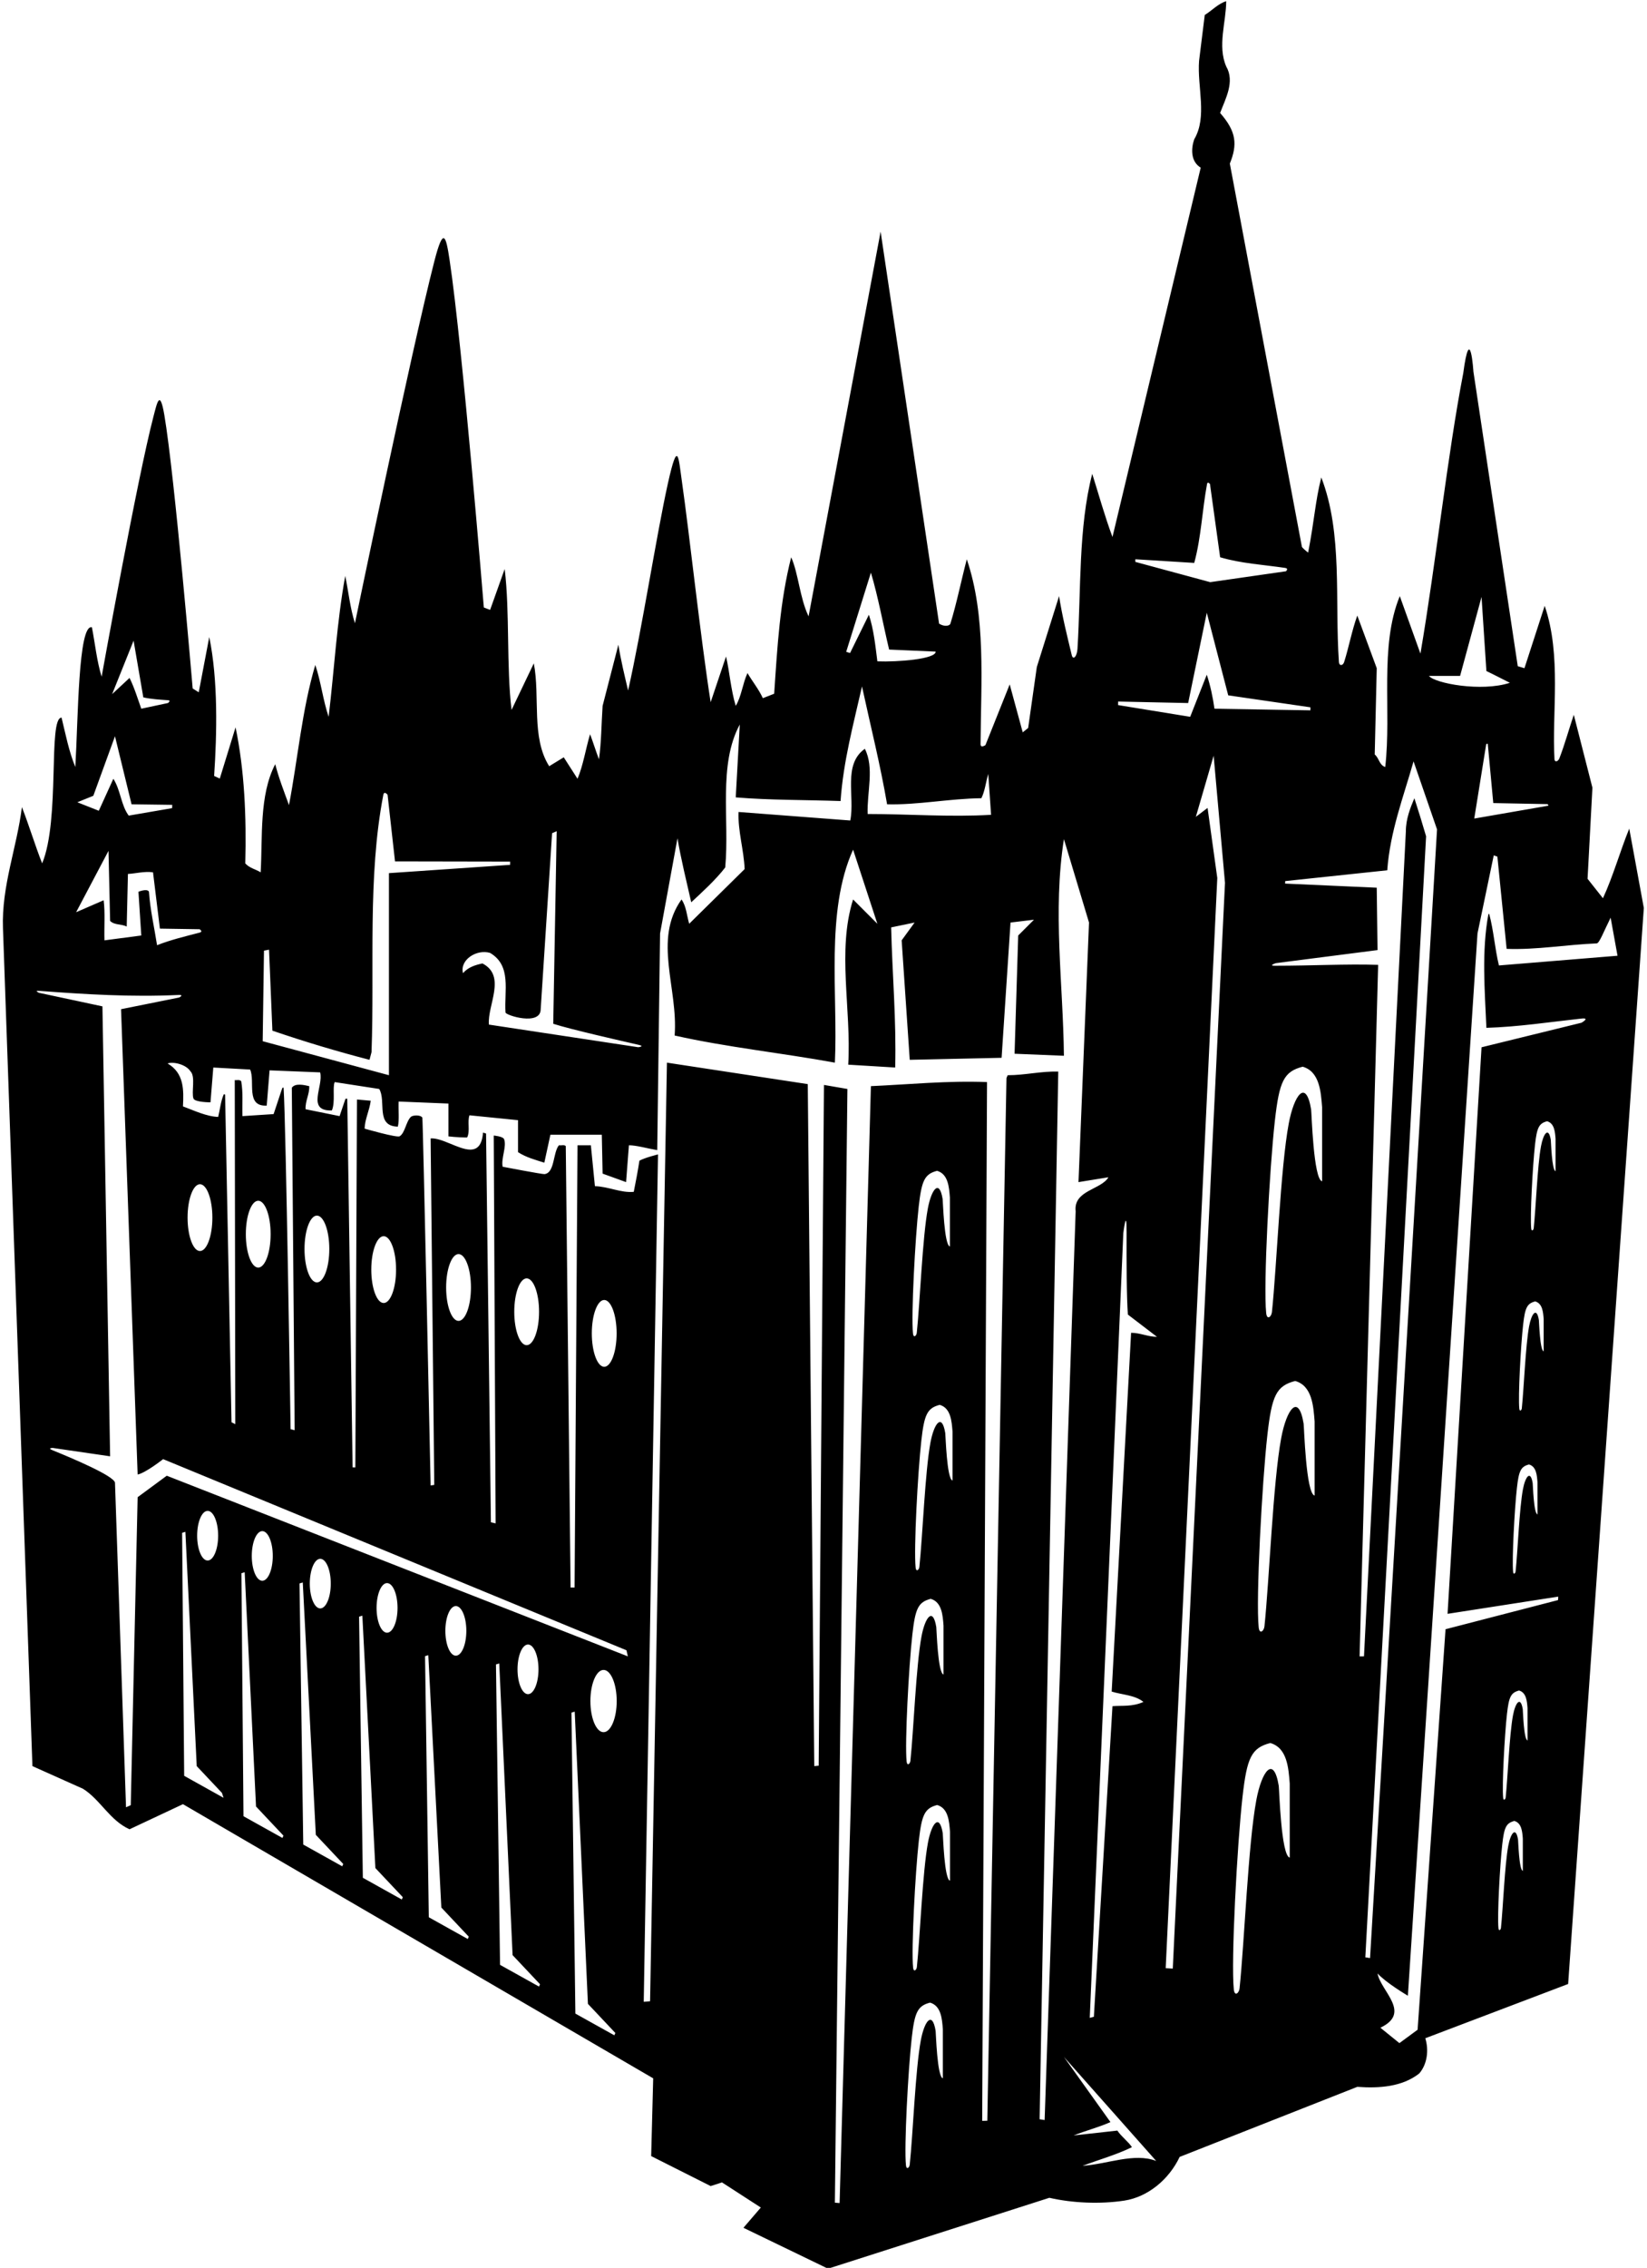 <?xml version="1.0" encoding="UTF-8"?>
<svg xmlns="http://www.w3.org/2000/svg" xmlns:xlink="http://www.w3.org/1999/xlink" width="407pt" height="560pt" viewBox="0 0 407 560" version="1.1">
<g id="surface1">
<path style=" stroke:none;fill-rule:nonzero;fill:rgb(0%,0%,0%);fill-opacity:1;" d="M 406.215 224.199 L 402.613 204.602 C 400.312 210.301 398.613 216.398 396.113 221.801 L 392.312 217 L 393.512 194.5 L 388.91 176.5 C 387.703 180.051 386.688 183.793 385.344 187.262 C 385.02 188.094 384.184 188.254 384.141 187.512 C 383.461 176.059 385.938 161.902 381.715 149.602 L 376.715 165 L 375.062 164.5 L 364.102 91.742 C 364.102 91.742 363.312 79.25 361.59 92.16 C 357.672 112.469 354.863 138.84 351.012 161.398 L 345.91 147.199 C 340.812 159.602 343.91 175.5 342.312 189.398 C 340.812 188.898 340.812 187.199 339.715 186.301 L 340.215 165 L 335.41 152 C 334.066 155.719 333.352 159.684 332.168 163.453 C 331.855 164.453 330.938 164.469 330.867 163.496 C 329.805 148.195 331.871 131.723 326.512 117.898 C 325.012 123.801 324.812 128.5 323.262 136.449 C 322.961 136.25 321.715 135.199 321.715 135 L 303.91 40.398 C 305.812 35.699 305.562 32.5 301.512 27.898 C 302.812 24.398 305.215 20.199 303.012 16.398 C 300.812 11.301 303.012 5.398 303.012 0.301 C 301.012 0.898 299.512 2.602 297.715 3.699 L 296.312 15 C 295.812 21.5 298.41 28.801 295.113 34.398 C 294.312 36.699 294.215 39.898 296.715 41.398 L 274.91 132.602 C 273.012 127.5 271.512 122.102 269.91 117 C 266.465 130.266 267.16 145.645 266.262 160.227 C 266.141 162.133 265.172 163.129 264.84 161.742 C 263.688 156.953 262.488 152.164 261.715 147.199 L 256.215 164.699 L 254.074 179.754 L 252.734 180.84 L 249.512 169 L 243.52 183.984 C 243.52 183.984 242.309 184.836 242.312 183.75 C 242.418 168.082 243.684 152.129 238.91 138.102 C 237.539 143.316 236.418 148.953 234.855 154.016 C 234.715 154.48 233.512 154.898 232.062 154 L 217.613 57.199 L 199.812 152.199 C 197.613 147.602 197.312 141.602 195.512 137.602 C 192.715 148.699 192.113 159.398 191.312 171.301 L 188.512 172.398 C 187.512 170.199 185.812 168.102 184.715 166.199 C 183.512 168.801 183.215 172 181.812 174.301 C 180.613 170.398 180.215 165.398 179.414 162.102 L 175.613 173.398 C 173.109 157.449 170.363 131.812 168.52 118.969 C 167.656 112.949 167.535 108.199 165.062 119.305 C 162.262 131.883 158.645 155.363 155.215 170.5 C 154.312 166.699 153.414 163 152.812 159.199 L 148.914 174.301 C 148.613 178.699 148.613 183.301 148.012 187.5 C 147.215 185.398 146.512 183.102 145.812 181.301 C 144.715 185 144.113 189 142.715 192.301 L 139.312 187 L 135.715 189.199 C 131.215 182.102 133.512 172.102 131.914 163.801 L 126.414 175.301 C 125.113 164.602 126.012 151.199 124.715 140.5 L 121.113 150.602 L 119.562 150 C 119.562 150 114.34 85.754 111.113 64.281 C 110.203 58.215 109.578 55.805 107.352 64.445 C 101.633 86.68 87.711 153.898 87.711 153.898 C 86.512 150.102 86.113 146.102 85.312 142.199 C 83.211 153.801 82.613 165.301 81.211 177 C 79.812 172.898 79.312 168.301 77.914 164.199 C 74.613 175.301 73.613 187.301 71.414 198.801 C 70.211 195.5 68.914 192.199 68.012 188.699 C 64.012 196.398 64.914 206.801 64.414 215.398 C 63.113 214.602 61.711 214.398 60.613 213.199 C 60.914 201.602 60.414 190.199 58.211 179.602 L 54.312 192.25 L 52.914 191.602 C 53.613 181.199 53.914 168 51.711 157.301 L 49.113 170.949 L 47.613 170 C 47.613 170 43.172 117.539 40.613 102.492 C 39.504 95.984 38.82 99.434 37.926 102.844 C 33.965 117.926 25.113 167.102 25.113 167.102 C 23.914 163.199 23.512 159 22.711 154.898 C 19.312 154 19.312 177.699 18.613 189.398 C 17.012 185.5 16.211 181.301 15.211 177.199 C 11.812 177.25 14.914 202.398 10.414 213.199 C 8.613 208.602 7.211 203.898 5.414 199.301 C 4.176 209.297 0.355 218.742 0.734 229.234 C 0.785 230.605 8.012 436.102 8.012 436.102 L 20.512 441.699 C 24.812 444.398 27.113 449.5 32.012 451.699 L 45.211 445.5 L 161.414 513.199 L 160.914 532.398 L 175.613 539.801 L 178.414 538.898 L 188.012 545.102 L 183.715 550.102 L 204.613 560.199 L 259.312 542.699 C 265.012 544 271.812 544.301 277.812 543.398 C 283.715 542.5 288.91 538.102 291.512 532.602 L 335.41 515.301 C 340.812 515.699 346.512 515.301 350.715 512 C 352.715 509.699 353.113 506.199 352.215 503.301 L 387.512 489.902 Z M 382.434 198.559 L 382.676 198.938 L 364.312 202.125 L 367.27 183.723 L 367.648 183.641 L 369.012 198.301 Z M 360.812 166.898 L 366.113 147.398 L 367.312 165.699 C 369.215 166.602 371.113 167.602 373.113 168.602 C 366.113 170.898 354.562 168.75 353.113 166.898 Z M 280.562 138.098 L 295.113 139 C 296.828 132.773 297.074 125.98 298.285 119.496 C 298.414 118.793 299.004 119.508 299.004 119.508 L 301.512 137.602 C 306.645 139.141 312.219 139.438 317.602 140.238 C 318.512 140.375 317.785 141.062 317.785 141.062 L 299.062 143.75 L 280.562 138.75 Z M 215.215 141.398 C 217.012 147.398 218.215 154.102 219.715 160.398 L 231.215 160.898 C 231.312 162.75 221.812 163.5 216.812 163.301 C 216.312 159.398 215.91 155.398 214.715 151.801 L 210.062 161.25 L 209.109 160.953 Z M 133.613 249.199 L 136.43 205.738 L 137.562 205.25 L 136.715 252.801 C 141.039 254.191 153.242 256.953 157.812 258 C 159.473 258.379 157.711 258.586 157.711 258.586 L 120.812 253 C 120.414 248.199 125.215 241 119.215 237.898 C 117.414 238.301 115.715 238.801 114.414 240.301 C 113.562 237 117.812 234.301 121.113 235.301 C 126.492 238.473 124.562 244.68 124.922 250.012 C 124.969 250.727 133.613 253.398 133.613 249.199 Z M 65.234 234.746 L 66.484 234.504 L 67.312 254.5 C 75.211 257.199 83.211 259.602 91.312 261.699 L 91.812 259.801 C 92.57 238.84 90.812 216.527 94.723 196.281 C 94.938 195.18 95.777 196.254 95.777 196.254 L 97.613 212.699 L 126.062 212.75 L 126.059 213.555 L 96.113 215.602 L 96.113 265.5 L 64.914 257.102 Z M 33.012 158.199 L 35.414 172.199 C 37.328 172.641 39.461 172.758 41.57 172.91 C 42.324 172.965 41.527 173.59 41.527 173.59 L 34.914 175 C 34.012 172.5 33.211 169.801 32.012 167.398 L 27.711 171.398 Z M 23.062 196.5 L 28.414 181.801 L 32.512 198.602 L 42.562 198.738 L 42.527 199.555 L 31.812 201.398 C 29.914 198.898 29.812 195.102 28.012 192.301 L 24.414 200.199 L 19.113 198.102 Z M 26.812 210.102 L 27.211 227.398 C 28.312 228.5 30.012 228.102 31.312 228.801 L 31.613 215.801 C 33.613 215.699 35.613 215.102 37.812 215.398 L 39.512 229.301 L 49.312 229.453 C 49.312 229.453 50.289 230.035 49.324 230.289 C 45.762 231.219 42.195 232.062 38.812 233.398 C 38.113 228.898 37.113 224.699 36.812 220.199 C 36.414 219.301 34.211 220.199 34.211 220.199 L 34.914 231 L 25.812 232.199 C 25.711 228.898 26.012 225.398 25.613 222.301 L 18.812 225.25 Z M 55.008 443.797 L 45.512 438.5 L 45.004 378.496 L 45.812 378.25 L 48.613 436.102 L 54.84 442.707 L 55.242 443.926 Z M 48.719 379.203 C 48.719 375.82 49.879 373.078 51.312 373.078 C 52.746 373.078 53.906 375.82 53.906 379.203 C 53.906 382.59 52.746 385.336 51.312 385.336 C 49.879 385.336 48.719 382.59 48.719 379.203 Z M 69.793 453.84 L 60.168 448.477 L 59.66 388.473 L 60.465 388.227 L 63.266 446.074 L 70.043 453.266 Z M 62.219 384.203 C 62.219 380.82 63.379 378.078 64.812 378.078 C 66.246 378.078 67.406 380.82 67.406 384.203 C 67.406 387.59 66.246 390.336 64.812 390.336 C 63.379 390.336 62.219 387.59 62.219 384.203 Z M 84.566 460.84 L 74.941 455.473 L 74.012 391 L 74.82 390.754 L 78.043 453.074 L 84.82 460.266 Z M 76.555 391.039 C 76.555 387.652 77.715 384.91 79.145 384.91 C 80.578 384.91 81.738 387.652 81.738 391.039 C 81.738 394.422 80.578 397.164 79.145 397.164 C 77.715 397.164 76.555 394.422 76.555 391.039 Z M 99.289 469.043 L 89.664 463.676 L 88.734 399.203 L 89.543 398.957 L 92.762 461.277 L 99.539 468.469 Z M 93.055 397.039 C 93.055 393.652 94.215 390.91 95.645 390.91 C 97.078 390.91 98.238 393.652 98.238 397.039 C 98.238 400.422 97.078 403.164 95.645 403.164 C 94.215 403.164 93.055 400.422 93.055 397.039 Z M 115.59 478.793 L 105.965 473.426 L 105.035 408.953 L 105.84 408.707 L 109.062 471.027 L 115.84 478.219 Z M 110.055 402.703 C 110.055 399.32 111.215 396.578 112.645 396.578 C 114.078 396.578 115.238 399.32 115.238 402.703 C 115.238 406.09 114.078 408.836 112.645 408.836 C 111.215 408.836 110.055 406.09 110.055 402.703 Z M 133.195 490.539 L 123.57 485.176 L 122.562 411 L 123.371 410.754 L 126.668 482.773 L 133.445 489.965 Z M 127.887 412.203 C 127.887 408.82 129.047 406.078 130.48 406.078 C 131.91 406.078 133.07 408.82 133.07 412.203 C 133.07 415.59 131.91 418.336 130.48 418.336 C 129.047 418.336 127.887 415.59 127.887 412.203 Z M 151.809 502.574 L 142.184 497.211 L 141.215 422.898 L 142.02 422.652 L 145.285 494.809 L 152.062 502 Z M 149.145 427.727 C 147.352 427.727 145.895 424.285 145.895 420.039 C 145.895 415.793 147.352 412.352 149.145 412.352 C 150.941 412.352 152.398 415.793 152.398 420.039 C 152.398 424.285 150.941 427.727 149.145 427.727 Z M 41.211 364.398 L 34.012 369.699 L 32.312 445.75 L 31.141 446.27 L 28.414 366.102 C 28.102 364.398 17.676 360.004 12.973 358.102 C 11.598 357.543 13.055 357.539 13.055 357.539 L 27.211 359.602 L 25.312 248.5 L 9.637 245.152 C 9.637 245.152 8.406 244.578 9.551 244.664 C 21.027 245.531 32.41 246.227 44.07 245.688 C 45.648 245.613 44.273 246.312 44.273 246.312 L 29.914 249.199 L 34.012 364.102 C 36.012 363.699 40.312 360.301 40.312 360.301 L 154.812 407.5 L 155.145 409 Z M 46.352 300.664 C 46.352 296.109 47.723 292.418 49.414 292.418 C 51.105 292.418 52.48 296.109 52.48 300.664 C 52.48 305.223 51.105 308.914 49.414 308.914 C 47.723 308.914 46.352 305.223 46.352 300.664 Z M 60.75 304.75 C 60.75 300.195 62.121 296.5 63.812 296.5 C 65.504 296.5 66.875 300.195 66.875 304.75 C 66.875 309.309 65.504 313 63.812 313 C 62.121 313 60.75 309.309 60.75 304.75 Z M 75.25 308.418 C 75.25 303.859 76.621 300.168 78.312 300.168 C 80.004 300.168 81.375 303.859 81.375 308.418 C 81.375 312.973 80.004 316.664 78.312 316.664 C 76.621 316.664 75.25 312.973 75.25 308.418 Z M 91.75 313.5 C 91.75 308.945 93.121 305.25 94.812 305.25 C 96.504 305.25 97.875 308.945 97.875 313.5 C 97.875 318.059 96.504 321.75 94.812 321.75 C 93.121 321.75 91.75 318.059 91.75 313.5 Z M 110.246 317.918 C 110.246 313.359 111.621 309.668 113.312 309.668 C 115.004 309.668 116.379 313.359 116.379 317.918 C 116.379 322.473 115.004 326.164 113.312 326.164 C 111.621 326.164 110.246 322.473 110.246 317.918 Z M 127.082 323.918 C 127.082 319.359 128.453 315.668 130.145 315.668 C 131.84 315.668 133.211 319.359 133.211 323.918 C 133.211 328.473 131.84 332.164 130.145 332.164 C 128.453 332.164 127.082 328.473 127.082 323.918 Z M 146.246 329.25 C 146.246 324.695 147.621 321 149.312 321 C 151.004 321 152.379 324.695 152.379 329.25 C 152.379 333.809 151.004 337.5 149.312 337.5 C 147.621 337.5 146.246 333.809 146.246 329.25 Z M 232.996 513.184 C 231.578 512.887 231.285 501.965 231.207 501.48 C 230.371 496.391 228.422 499.121 227.551 503.797 C 226.207 510.988 225.602 527.047 224.812 534.5 C 224.73 535.266 224.004 535.871 223.875 534.656 C 223.398 530.168 224.41 511.145 225.297 503.293 C 226.016 496.879 226.742 495.305 229.828 494.504 C 232.602 495.297 232.797 498.594 232.996 501.102 Z M 229.992 394.797 C 232.766 395.586 232.965 398.887 233.16 401.395 L 233.16 413.473 C 231.742 413.176 231.449 402.258 231.371 401.77 C 230.535 396.684 228.586 399.414 227.715 404.09 C 226.371 411.281 225.766 427.34 224.977 434.789 C 224.895 435.555 224.172 436.164 224.039 434.949 C 223.562 430.461 224.574 411.438 225.461 403.586 C 226.184 397.172 226.906 395.598 229.992 394.797 Z M 227.031 297.902 C 227.754 291.488 228.48 289.91 231.566 289.109 C 234.34 289.902 234.535 293.203 234.734 295.711 L 234.734 307.789 C 233.312 307.492 233.023 296.57 232.941 296.086 C 232.109 291 230.16 293.73 229.285 298.402 C 227.945 305.598 227.34 321.656 226.551 329.105 C 226.469 329.871 225.742 330.48 225.613 329.266 C 225.137 324.773 226.148 305.754 227.031 297.902 Z M 234.762 464.387 C 233.34 464.09 233.051 453.168 232.969 452.684 C 232.137 447.594 230.184 450.324 229.312 455 C 227.973 462.191 227.363 478.25 226.574 485.703 C 226.496 486.469 225.77 487.074 225.641 485.859 C 225.164 481.371 226.176 462.348 227.059 454.496 C 227.781 448.082 228.508 446.508 231.59 445.707 C 234.363 446.496 234.562 449.801 234.762 452.309 Z M 235.383 365.578 C 233.965 365.281 233.672 354.359 233.59 353.879 C 232.758 348.789 230.805 351.52 229.934 356.195 C 228.594 363.387 227.984 379.445 227.195 386.895 C 227.117 387.66 226.391 388.27 226.262 387.055 C 225.785 382.566 226.797 363.539 227.68 355.691 C 228.402 349.277 229.129 347.699 232.215 346.898 C 234.984 347.691 235.184 350.992 235.383 353.5 Z M 258.145 523.5 L 256.91 523.301 L 261.512 264.602 C 257.113 264.5 253.312 265.5 249.012 265.5 L 248.715 266.199 L 243.98 523.668 L 242.715 523.699 L 243.91 267.199 C 234.41 266.801 224.215 267.801 215.215 268.199 L 207.48 544 L 206.312 543.898 L 209.41 268.898 L 203.613 267.898 L 202.312 436 L 201.215 436.102 L 199.613 267.699 L 164.812 262.398 L 160.645 494.168 L 159.078 494.301 L 162.605 285.062 C 162.605 285.062 159.512 285.801 158.012 286.602 C 157.613 289.199 157.113 291.801 156.613 294.301 C 153.414 294.602 150.414 293 147.012 292.898 L 146.012 282.801 L 142.715 282.801 L 141.988 392 L 141 392 L 139.812 283 C 139.414 282.602 138.715 282.898 138.113 282.801 C 136.613 284.633 137.125 289.586 134.566 289.922 C 134.055 289.988 124.215 288.102 124.215 288.102 C 123.777 286.074 125.277 283.059 124.559 281.277 C 124.281 280.594 122.012 280.398 122.012 280.398 L 122.48 376.164 L 121.312 375.898 L 120.113 279.898 L 119.363 279.676 C 119.105 282.895 117.867 283.883 116.188 283.871 C 113.328 283.848 109.184 280.91 106.414 281.102 L 107.312 366.664 L 106.414 366.801 C 106.414 366.801 104.52 276.164 104.367 275.961 C 103.789 275.18 101.945 275.418 101.574 275.754 C 100.332 276.879 100.121 279.73 98.762 280.578 C 98.082 280.996 90.113 278.699 90.113 278.699 C 90.113 276.5 91.312 274.199 91.613 271.801 L 88.211 271.5 L 87.812 362.336 L 87.133 362.332 L 85.812 271.301 L 85.375 271.312 L 83.914 275.602 L 75.512 273.898 C 75.414 271.801 76.512 270.199 76.414 268.199 C 75.113 267.898 72.914 267.398 72.113 268.602 L 72.812 353.164 L 71.812 352.898 C 71.812 352.898 70.656 277.637 70.09 268.746 C 70.059 268.262 69.73 268.742 69.73 268.742 L 67.613 275.102 L 59.914 275.602 C 59.812 272.398 60.113 270 59.613 267 C 59.211 266.5 58.512 266.801 58.012 266.699 L 58.145 351.664 L 57.211 351.199 L 55.625 270.312 C 55.625 270.312 55.367 270.051 55.266 270.293 C 54.555 271.934 54.348 274.059 53.914 275.801 C 51.012 275.699 47.914 274.199 45.211 273.199 C 45.414 269.102 45.512 265 41.414 262.602 C 42.766 262.09 45.961 262.812 47.055 264.527 C 48.375 265.812 47.258 269.703 47.805 271.258 C 48.133 272.191 52.012 272.199 52.012 272.199 L 52.711 263.602 L 61.812 264.102 C 63.113 267 60.613 273.301 65.914 273 L 66.613 264.301 L 79.113 264.801 C 80.012 268.199 75.613 274.398 82.012 274.199 C 82.914 272.102 82.113 268.5 82.711 267.199 L 93.711 268.898 C 95.512 271.898 92.711 278.102 98.312 278.199 C 98.711 276.602 98.414 274.102 98.512 272 L 110.812 272.5 L 110.812 280.602 C 112.312 280.801 115.41 280.938 115.449 280.852 C 116.227 279.258 115.441 277.016 116.012 275.398 L 128.012 276.602 L 128.012 284.5 C 130.012 285.801 132.312 286.398 134.512 287.102 L 136.012 280.199 L 148.715 280.199 L 148.914 289.801 L 154.715 291.898 L 155.414 282.801 C 157.312 282.801 160.012 283.602 162.414 284 L 163.113 230.5 L 167.414 207 C 168.312 212.301 169.613 217.5 170.812 222.801 C 173.512 220.301 176.914 217.199 179.215 214.199 C 180.312 202.398 177.414 188.898 182.812 178.898 L 181.812 196.898 C 190.312 197.602 199.113 197.5 207.715 197.801 C 208.41 187.898 210.91 178.801 213.012 169.5 C 215.113 179.199 217.512 188.699 219.215 198.602 C 226.715 198.801 234.613 197.199 242.512 197.102 C 243.41 195.301 243.613 193.102 244.215 191.102 L 244.91 201.199 C 234.715 201.801 224.613 201 214.41 201 C 214.215 195.602 216.113 189.602 213.715 184.898 C 208.215 188.801 211.312 196.699 210.113 202.602 L 182.512 200.5 C 182.312 205.199 183.812 209.801 184.012 214.602 L 170.312 228.102 C 169.715 226.102 169.613 223.801 168.414 222.102 C 161.312 232.102 167.613 244 166.715 255.699 C 179.613 258.602 193.215 260 206.312 262.398 C 207.113 245.5 203.914 225.102 210.812 209.801 L 216.812 228.102 L 210.812 222.102 C 206.812 234.801 210.41 249.102 209.613 262.898 L 221.215 263.602 C 221.512 251.801 220.512 240.898 220.215 229 L 226.012 227.801 L 222.812 232.199 L 224.812 261.699 L 247.512 261.199 L 249.715 227.801 L 255.512 227.102 L 251.613 231 L 250.715 260.199 L 262.91 260.699 C 262.715 242.801 260.113 225.102 262.91 207.199 L 269.113 227.801 L 266.512 291.898 L 273.91 290.699 C 272.113 293.801 265.215 293.898 265.812 299.102 Z M 267.512 534.801 C 271.512 533.301 275.812 532.102 279.715 530.199 C 278.91 528.898 277.113 527.602 276.113 526.102 L 265.312 527.301 C 268.312 526.102 271.512 525.301 274.41 524 L 262.91 507.902 L 285.715 533.602 C 280.312 531.5 273.613 534.398 267.512 534.801 Z M 279.512 329.102 L 274.715 417.699 C 277.312 418.5 280.465 418.551 282.562 420.25 C 279.812 421.5 277.215 421.102 274.91 421.301 L 270.312 498 L 269.297 498.266 L 277.586 304.5 C 277.586 304.5 278.422 297.766 278.402 304.25 C 278.387 311.98 278.387 319.977 278.715 324.602 L 285.91 330.102 C 283.715 330.102 281.715 329.102 279.512 329.102 Z M 276.297 174.105 L 276.312 173.23 L 293.613 173.602 L 298.215 151.301 L 303.512 171.699 L 323.824 174.656 L 323.816 175.402 L 300.113 175 C 299.715 172.199 299.113 169.301 298.215 166.602 L 294.113 177 Z M 289.812 486.098 L 288.062 486 L 300.812 216.801 L 298.41 199.5 L 295.512 201.699 L 299.91 186.602 L 302.715 218 Z M 318.715 458.699 C 316.562 458.25 316.121 441.703 316 440.969 C 314.734 433.262 311.781 437.395 310.461 444.48 C 308.426 455.379 307.508 479.711 306.312 491 C 306.191 492.156 305.09 493.082 304.895 491.238 C 304.172 484.438 305.703 455.613 307.043 443.719 C 308.137 434 309.238 431.613 313.91 430.398 C 318.113 431.602 318.41 436.602 318.715 440.398 Z M 324.863 369.301 C 322.715 368.852 322.27 352.305 322.148 351.57 C 320.887 343.859 317.93 347.996 316.609 355.078 C 314.578 365.977 313.656 390.309 312.465 401.602 C 312.34 402.758 311.238 403.68 311.043 401.84 C 310.32 395.035 311.855 366.215 313.191 354.32 C 314.289 344.602 315.387 342.211 320.062 341 C 324.262 342.199 324.562 347.199 324.863 351 Z M 326.715 291.699 C 324.562 291.25 324.121 274.703 324 273.969 C 322.734 266.262 319.781 270.395 318.461 277.48 C 316.426 288.379 315.508 312.711 314.312 324 C 314.191 325.156 313.09 326.078 312.895 324.238 C 312.172 317.438 313.703 288.613 315.043 276.719 C 316.137 267 317.238 264.613 321.91 263.398 C 326.113 264.602 326.41 269.602 326.715 273.398 Z M 337.395 483.316 L 352.41 206.5 C 351.512 203.398 350.512 200.199 349.512 197.102 C 348.512 199.5 347.41 202.199 347.41 205.301 L 337.062 409 L 335.977 409.016 L 340.562 238.25 C 332.535 238 324.227 238.469 315.062 238.469 C 313.27 238.469 315.32 237.824 315.32 237.824 L 340.41 234.602 L 340.215 219.199 L 317.566 218.184 L 317.598 217.566 L 342.812 214.898 C 343.512 205.301 346.812 196.801 349.312 188 L 355.113 204.801 L 338.562 483.5 Z M 376.312 461.973 C 375.375 461.777 375.184 454.566 375.133 454.246 C 374.578 450.891 373.293 452.691 372.719 455.777 C 371.832 460.523 371.43 471.125 370.91 476.043 C 370.855 476.547 370.379 476.949 370.293 476.145 C 369.977 473.184 370.645 460.629 371.23 455.445 C 371.707 451.211 372.184 450.172 374.223 449.645 C 376.051 450.168 376.184 452.344 376.312 454 Z M 377.477 429.766 C 376.539 429.57 376.348 422.363 376.297 422.043 C 375.742 418.684 374.457 420.484 373.883 423.57 C 372.996 428.316 372.594 438.918 372.074 443.836 C 372.02 444.34 371.539 444.742 371.457 443.938 C 371.141 440.977 371.809 428.422 372.395 423.238 C 372.871 419.008 373.348 417.965 375.387 417.438 C 377.215 417.961 377.344 420.141 377.477 421.793 Z M 385.02 395.105 L 357.215 402.301 L 350.312 501.199 L 345.812 504.5 L 341.113 500.699 C 348.91 497 341.215 491.699 340.41 487.301 C 342.613 489.699 347.91 492.801 347.91 492.801 L 365.113 230.5 L 369.129 211.211 L 370.027 211.531 L 372.312 234.301 C 379.734 234.574 387.074 233.254 394.562 232.953 C 395.242 232.926 396.312 230 398.012 226.602 L 399.715 236 L 370.41 238.398 C 369.41 234.301 369.113 229.801 368.012 225.699 L 367.812 225.699 C 366.113 234.801 366.91 244.602 367.312 253.801 C 375.176 253.566 382.977 252.363 390.812 251.512 C 393.043 251.27 390.82 252.539 390.82 252.539 L 366.113 258.602 L 357.715 398.5 L 385.062 394.25 Z M 377.867 327.484 C 376.984 332.23 376.582 342.832 376.062 347.75 C 376.008 348.254 375.531 348.656 375.445 347.855 C 375.129 344.891 375.797 332.336 376.383 327.152 C 376.859 322.922 377.336 321.879 379.371 321.352 C 381.203 321.875 381.332 324.055 381.465 325.711 L 381.465 333.68 C 380.527 333.484 380.336 326.277 380.281 325.957 C 379.73 322.598 378.445 324.398 377.867 327.484 Z M 379.934 365.977 L 379.934 373.945 C 378.996 373.75 378.805 366.543 378.75 366.223 C 378.199 362.863 376.914 364.664 376.34 367.754 C 375.453 372.496 375.051 383.098 374.531 388.016 C 374.477 388.52 373.996 388.922 373.914 388.121 C 373.598 385.156 374.266 372.602 374.852 367.422 C 375.324 363.188 375.805 362.145 377.84 361.617 C 379.672 362.141 379.801 364.32 379.934 365.977 Z M 380.812 283 C 379.926 287.746 379.527 298.348 379.008 303.266 C 378.953 303.77 378.473 304.172 378.387 303.367 C 378.074 300.406 378.742 287.852 379.324 282.668 C 379.801 278.434 380.281 277.395 382.316 276.867 C 384.145 277.391 384.277 279.566 384.406 281.223 L 384.406 289.195 C 383.473 288.996 383.277 281.789 383.227 281.473 C 382.676 278.113 381.387 279.914 380.812 283 "/>
</g>
</svg>
